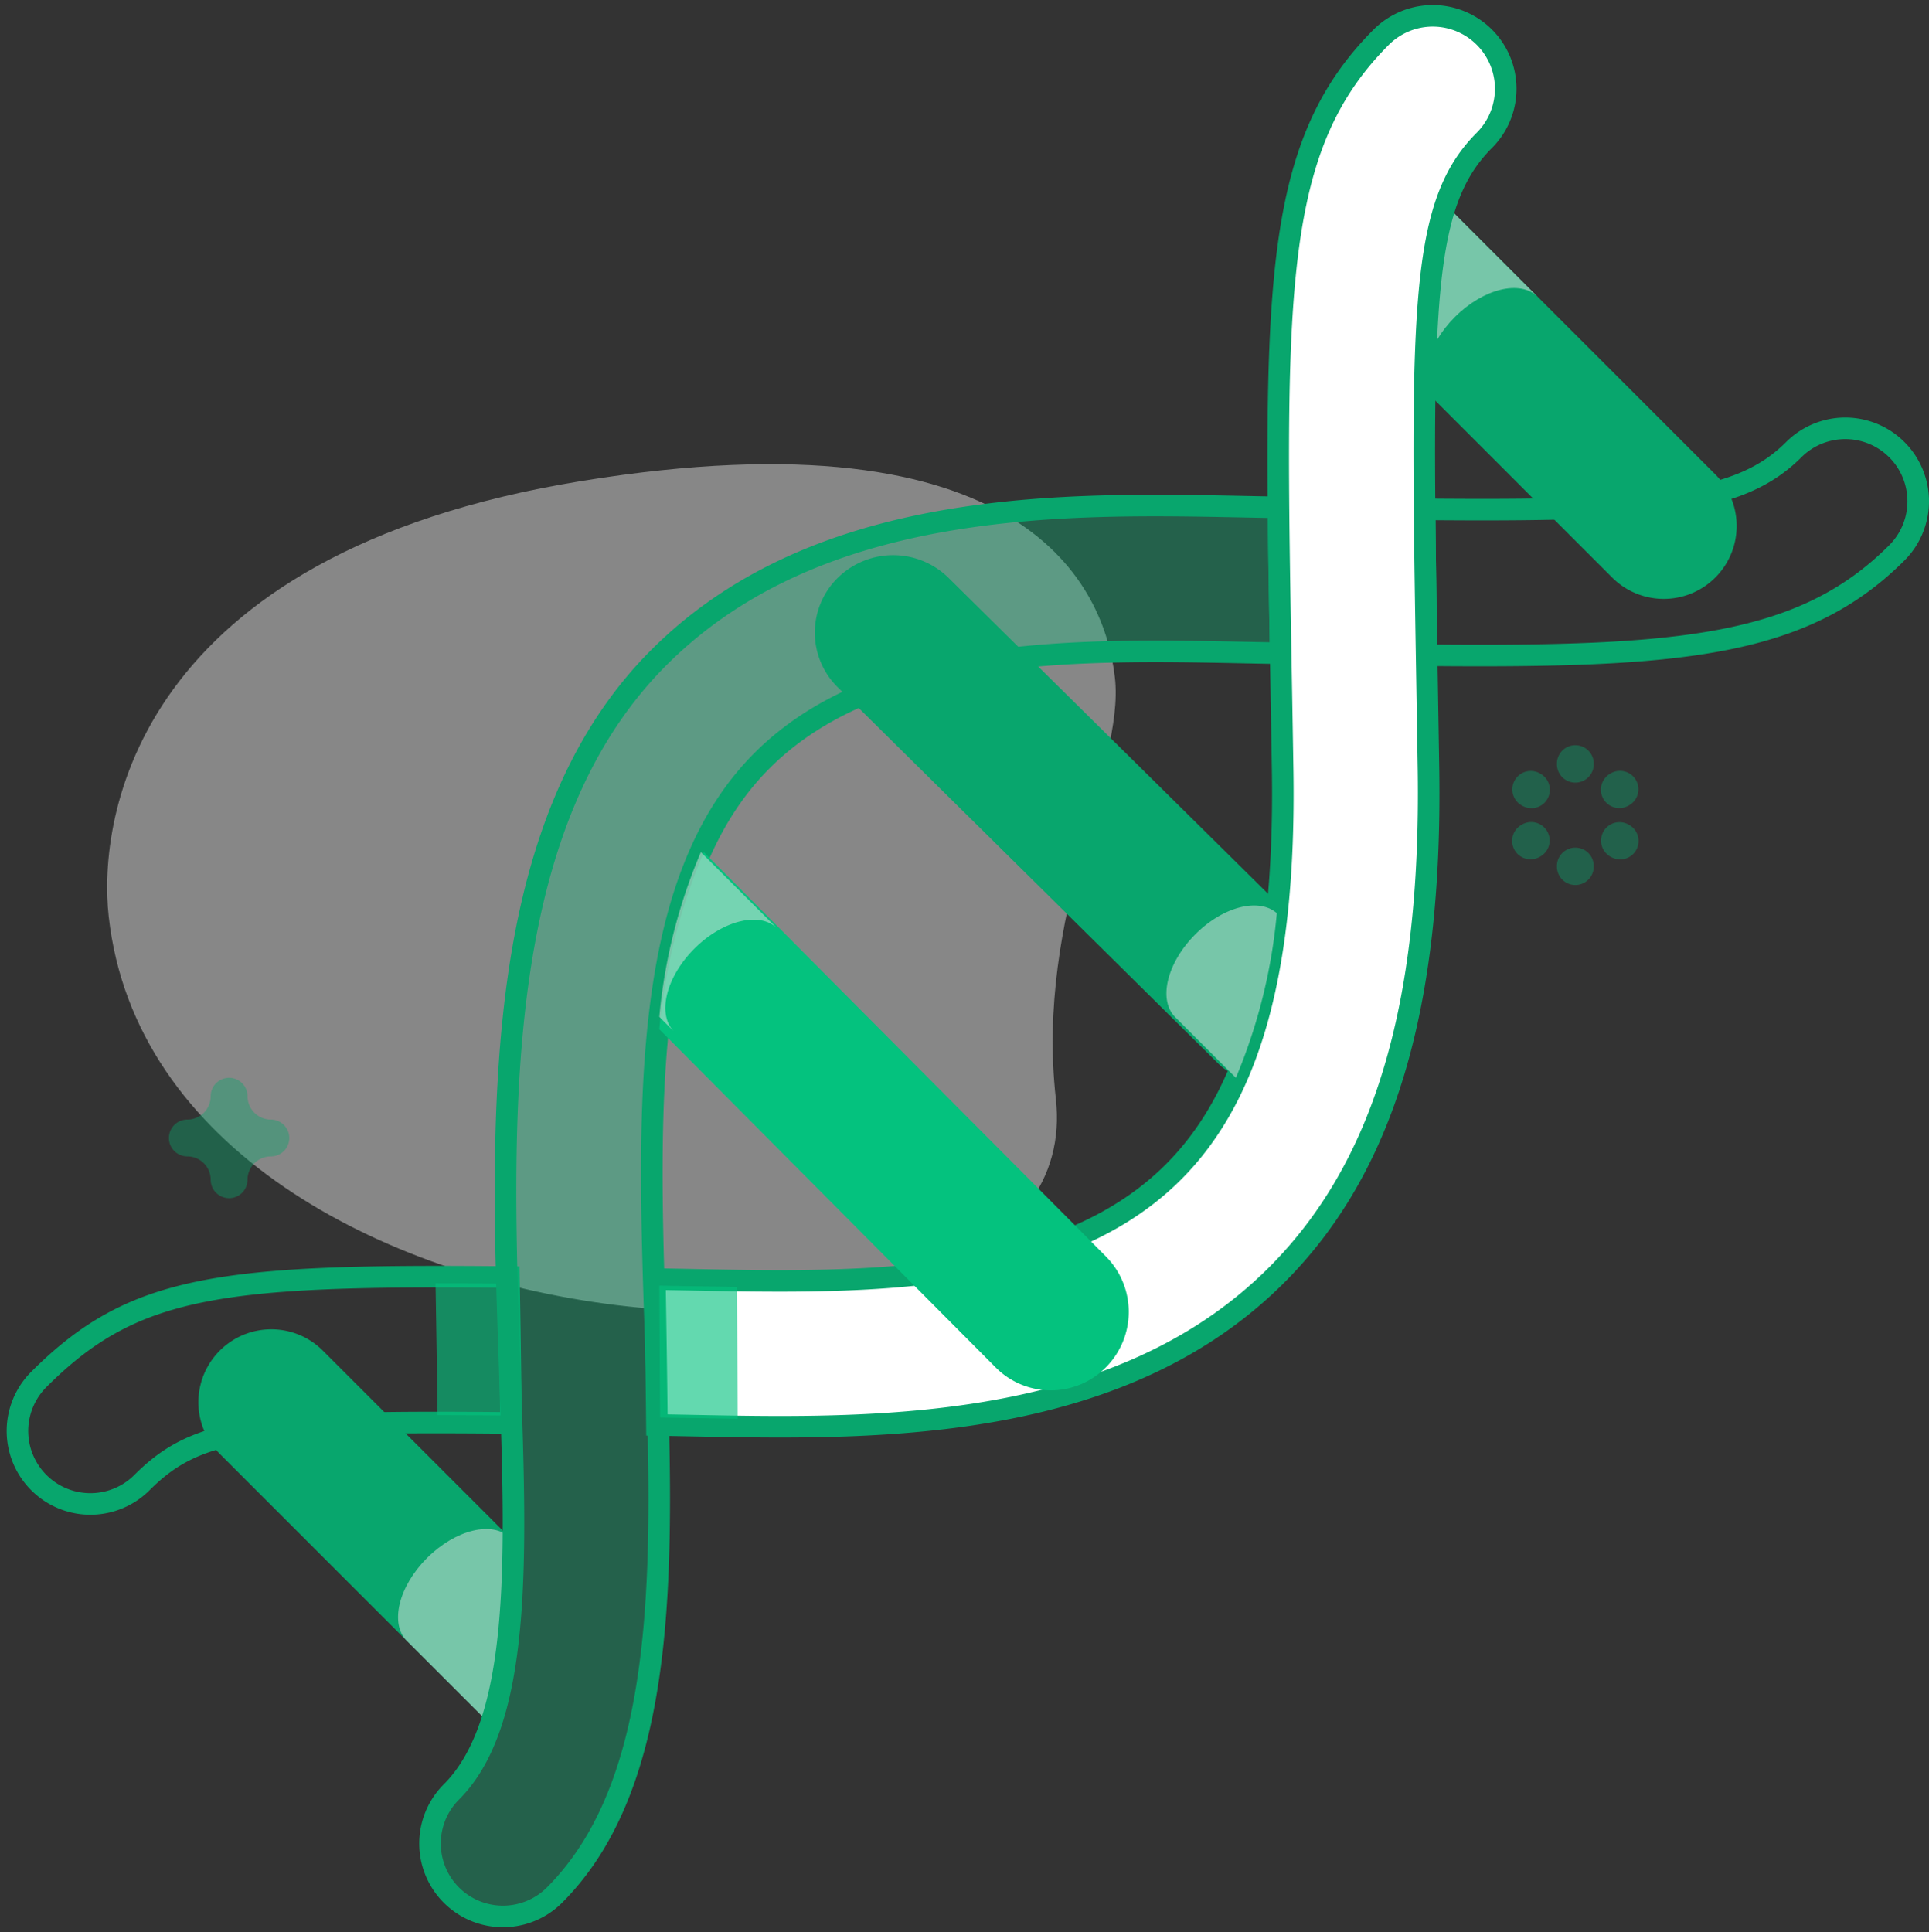 <svg xmlns="http://www.w3.org/2000/svg" width="89.501" height="89.657" viewBox="0 0 89.501 89.657">
  <rect x="0" y="0" width="89.501" height="89.657" fill="#333333" stroke="none"/>
  <g id="Group_599" data-name="Group 599" transform="translate(-898.104 -795.265)">
    <path id="Path_109" data-name="Path 109" d="M10.576,5.242C8.09,13.579,1.617,18.137.419,22.156S-.748,35.236,19.641,40.233s26.767-5.62,28.083-10.041C53.9,9.5,14.98-9.525,10.576,5.242Z" transform="translate(958.876 846.946) rotate(157)" fill="#dcdcdc" opacity="0.5"/>
    <path id="Path_79" data-name="Path 79" d="M22.8,276.68c-13.451-.136-17.44.378-21.812,4.75a3.383,3.383,0,0,0,4.785,4.785c2.515-2.515,5.126-2.888,17.12-2.766C22.873,281.087,22.839,278.964,22.8,276.68Z" transform="translate(898.917 577.841)" fill="none" stroke="#08a66d" stroke-width="1"/>
    <path id="Path_81" data-name="Path 81" d="M95.125,276.693c-1.181-.01-2.365-.021-3.41-.02l.005.3c.038,2.208.067,4.115.086,5.818,1.039,0,2.191.008,3.411.019C95.192,280.594,95.16,278.806,95.125,276.693Z" transform="translate(826.597 578.136)" fill="#04c27e" opacity="0.62"/>
    <path id="Path_82" data-name="Path 82" d="M54.193,297.939,45.454,289.2a3.383,3.383,0,1,0-4.785,4.785L53.325,306.64C53.917,304.864,54.146,302.3,54.193,297.939Z" transform="translate(867.631 568.736)" fill="#08a66d"/>
    <path id="Path_83" data-name="Path 83" d="M88.738,332.485l-.058-.058c-.8-.8-2.526-.384-3.848.937s-1.741,3.044-.937,3.848l3.975,3.975C88.463,339.41,88.691,336.844,88.738,332.485Z" transform="translate(833.086 534.19)" fill="#e6e6e6" opacity="0.5"/>
    <path id="Path_84" data-name="Path 84" d="M308.83,101.038c11.832.11,17.486-.421,21.817-4.752a3.383,3.383,0,0,0-4.785-4.785c-2.469,2.469-6.3,2.867-17.125,2.767Q308.764,97.267,308.83,101.038Z" transform="translate(655.467 724.63)" fill="none" stroke="#08a66d" stroke-width="1"/>
    <path id="Path_85" data-name="Path 85" d="M105.911,119.283c5.777-5.778,16.178-5.108,24.065-4.985-.044-2.462-.08-4.714-.1-6.768-8.379-.132-20.852-.932-28.751,6.967-13.672,13.672-1.951,44.962-9.627,52.639a3.383,3.383,0,0,0,4.785,4.785C107.134,161.071,94.7,130.491,105.911,119.283Z" transform="translate(827.549 711.276)" fill="rgba(4,194,126,0.32)" stroke="#08a66d" stroke-width="1"/>
    <path id="Path_86" data-name="Path 86" d="M308.783,50.059l8.692,8.692a3.383,3.383,0,0,0,4.785-4.785l-12.51-12.51C309.117,43.357,308.856,46.01,308.783,50.059Z" transform="translate(655.43 763.311)" fill="#08a66d"/>
    <path id="Path_87" data-name="Path 87" d="M201.363,149.068a27.228,27.228,0,0,0,1.971-7.994L188.1,126.01a3.661,3.661,0,0,0-5.138,0,3.562,3.562,0,0,0,0,5.08l17.751,17.551A3.474,3.474,0,0,0,201.363,149.068Z" transform="translate(754.013 696.066)" fill="#08a66d"/>
    <path id="Path_88" data-name="Path 88" d="M314.023,45.729l-4.273-4.273c-.632,1.9-.894,4.554-.967,8.6l.455.455c-.8-.8-.384-2.526.938-3.847S313.219,44.925,314.023,45.729Z" transform="translate(655.43 763.311)" fill="#e6e6e6" opacity="0.5"/>
    <path id="Path_91" data-name="Path 91" d="M175.74,35.047c-.325-20.555-.651-26.03,2.59-29.271A3.383,3.383,0,1,0,173.545.991c-5.536,5.536-4.9,13.1-4.571,34.149.125,9.038-1.486,14.92-5.072,18.506-5.75,5.75-16.119,5.089-24.057,4.97.035,2.322.07,4.324.094,6.768,8.415.128,20.871.924,28.749-6.954C173.652,53.466,175.892,46.035,175.74,35.047Z" transform="translate(788.644 796)" fill="#fff" stroke="#08a66d" stroke-width="1"/>
    <path id="Path_92" data-name="Path 92" d="M140.815,191.728l15.6,15.686a3.6,3.6,0,0,0,5.119,0,3.652,3.652,0,0,0,0-5.147l-18.657-18.758A27.337,27.337,0,0,0,140.815,191.728Z" transform="translate(787.88 651.296)" fill="#04c27e"/>
    <path id="Path_93" data-name="Path 93" d="M139.851,277.195s.027,4.021.036,6.121l3.6.055c-.008-1.851-.021-3.878-.036-6.114C143.005,277.241,140.27,277.21,139.851,277.195Z" transform="translate(788.844 577.724)" fill="#04c27e" opacity="0.62"/>
    <path id="Path_94" data-name="Path 94" d="M252.491,200.392l2.815,2.815a25.586,25.586,0,0,0,1.9-7.637c-.827-.726-2.485-.315-3.774.974C252.107,197.865,251.688,199.588,252.491,200.392Z" transform="translate(700.14 642.067)" fill="#e6e6e6" opacity="0.5"/>
    <path id="Path_95" data-name="Path 95" d="M142.439,187.987c1.321-1.321,3.044-1.741,3.847-.938l-3.543-3.543a25.292,25.292,0,0,0-1.929,7.641l.687.687C140.7,191.031,141.118,189.309,142.439,187.987Z" transform="translate(787.88 651.298)" fill="#e6e6e6" opacity="0.5"/>
    <g id="Group_582" data-name="Group 582" transform="translate(968.272 829.843)" opacity="0.4">
      <g id="Group_31" data-name="Group 31" transform="translate(2.069)">
        <path id="Path_62" data-name="Path 62" d="M435.932,308.937a.855.855,0,0,1-.855-.855v-.026a.855.855,0,0,1,1.71,0v.026A.855.855,0,0,1,435.932,308.937Z" transform="translate(-435.077 -307.201)" fill="#08a66d"/>
        <path id="Path_63" data-name="Path 63" d="M435.932,336.721a.855.855,0,0,1-.855-.855v-.026a.855.855,0,0,1,1.71,0v.026A.855.855,0,0,1,435.932,336.721Z" transform="translate(-435.077 -330.233)" fill="#08a66d"/>
      </g>
      <g id="Group_32" data-name="Group 32" transform="translate(0 1.194)">
        <path id="Path_64" data-name="Path 64" d="M423.857,315.908a.851.851,0,0,1-.428-.115l-.022-.013a.855.855,0,0,1,.857-1.48l.022.013a.855.855,0,0,1-.43,1.6Z" transform="translate(-422.98 -314.184)" fill="#08a66d"/>
        <path id="Path_65" data-name="Path 65" d="M447.918,329.8a.851.851,0,0,1-.428-.115l-.022-.013a.855.855,0,0,1,.857-1.48l.022.013a.855.855,0,0,1-.429,1.6Z" transform="translate(-442.925 -325.7)" fill="#08a66d"/>
      </g>
      <g id="Group_33" data-name="Group 33" transform="translate(0 1.194)">
        <path id="Path_66" data-name="Path 66" d="M423.836,329.8a.855.855,0,0,1-.429-1.6l.022-.013a.855.855,0,0,1,.857,1.48l-.022.013A.853.853,0,0,1,423.836,329.8Z" transform="translate(-422.98 -325.7)" fill="#08a66d"/>
        <path id="Path_67" data-name="Path 67" d="M447.9,315.907a.855.855,0,0,1-.429-1.6l.022-.013a.855.855,0,0,1,.857,1.48l-.022.013A.852.852,0,0,1,447.9,315.907Z" transform="translate(-442.926 -314.183)" fill="#08a66d"/>
      </g>
    </g>
    <path id="Path_3055" data-name="Path 3055" d="M415.2,258.946a.855.855,0,0,1-.855-.855,1.084,1.084,0,0,0-1.083-1.083.855.855,0,1,1,0-1.71,1.084,1.084,0,0,0,1.083-1.083.855.855,0,0,1,1.71,0,1.084,1.084,0,0,0,1.083,1.083.855.855,0,0,1,0,1.71,1.084,1.084,0,0,0-1.083,1.083A.855.855,0,0,1,415.2,258.946Z" transform="translate(493.534 591.914)" fill="#08a66d" opacity="0.4"/>
  </g>
</svg>

